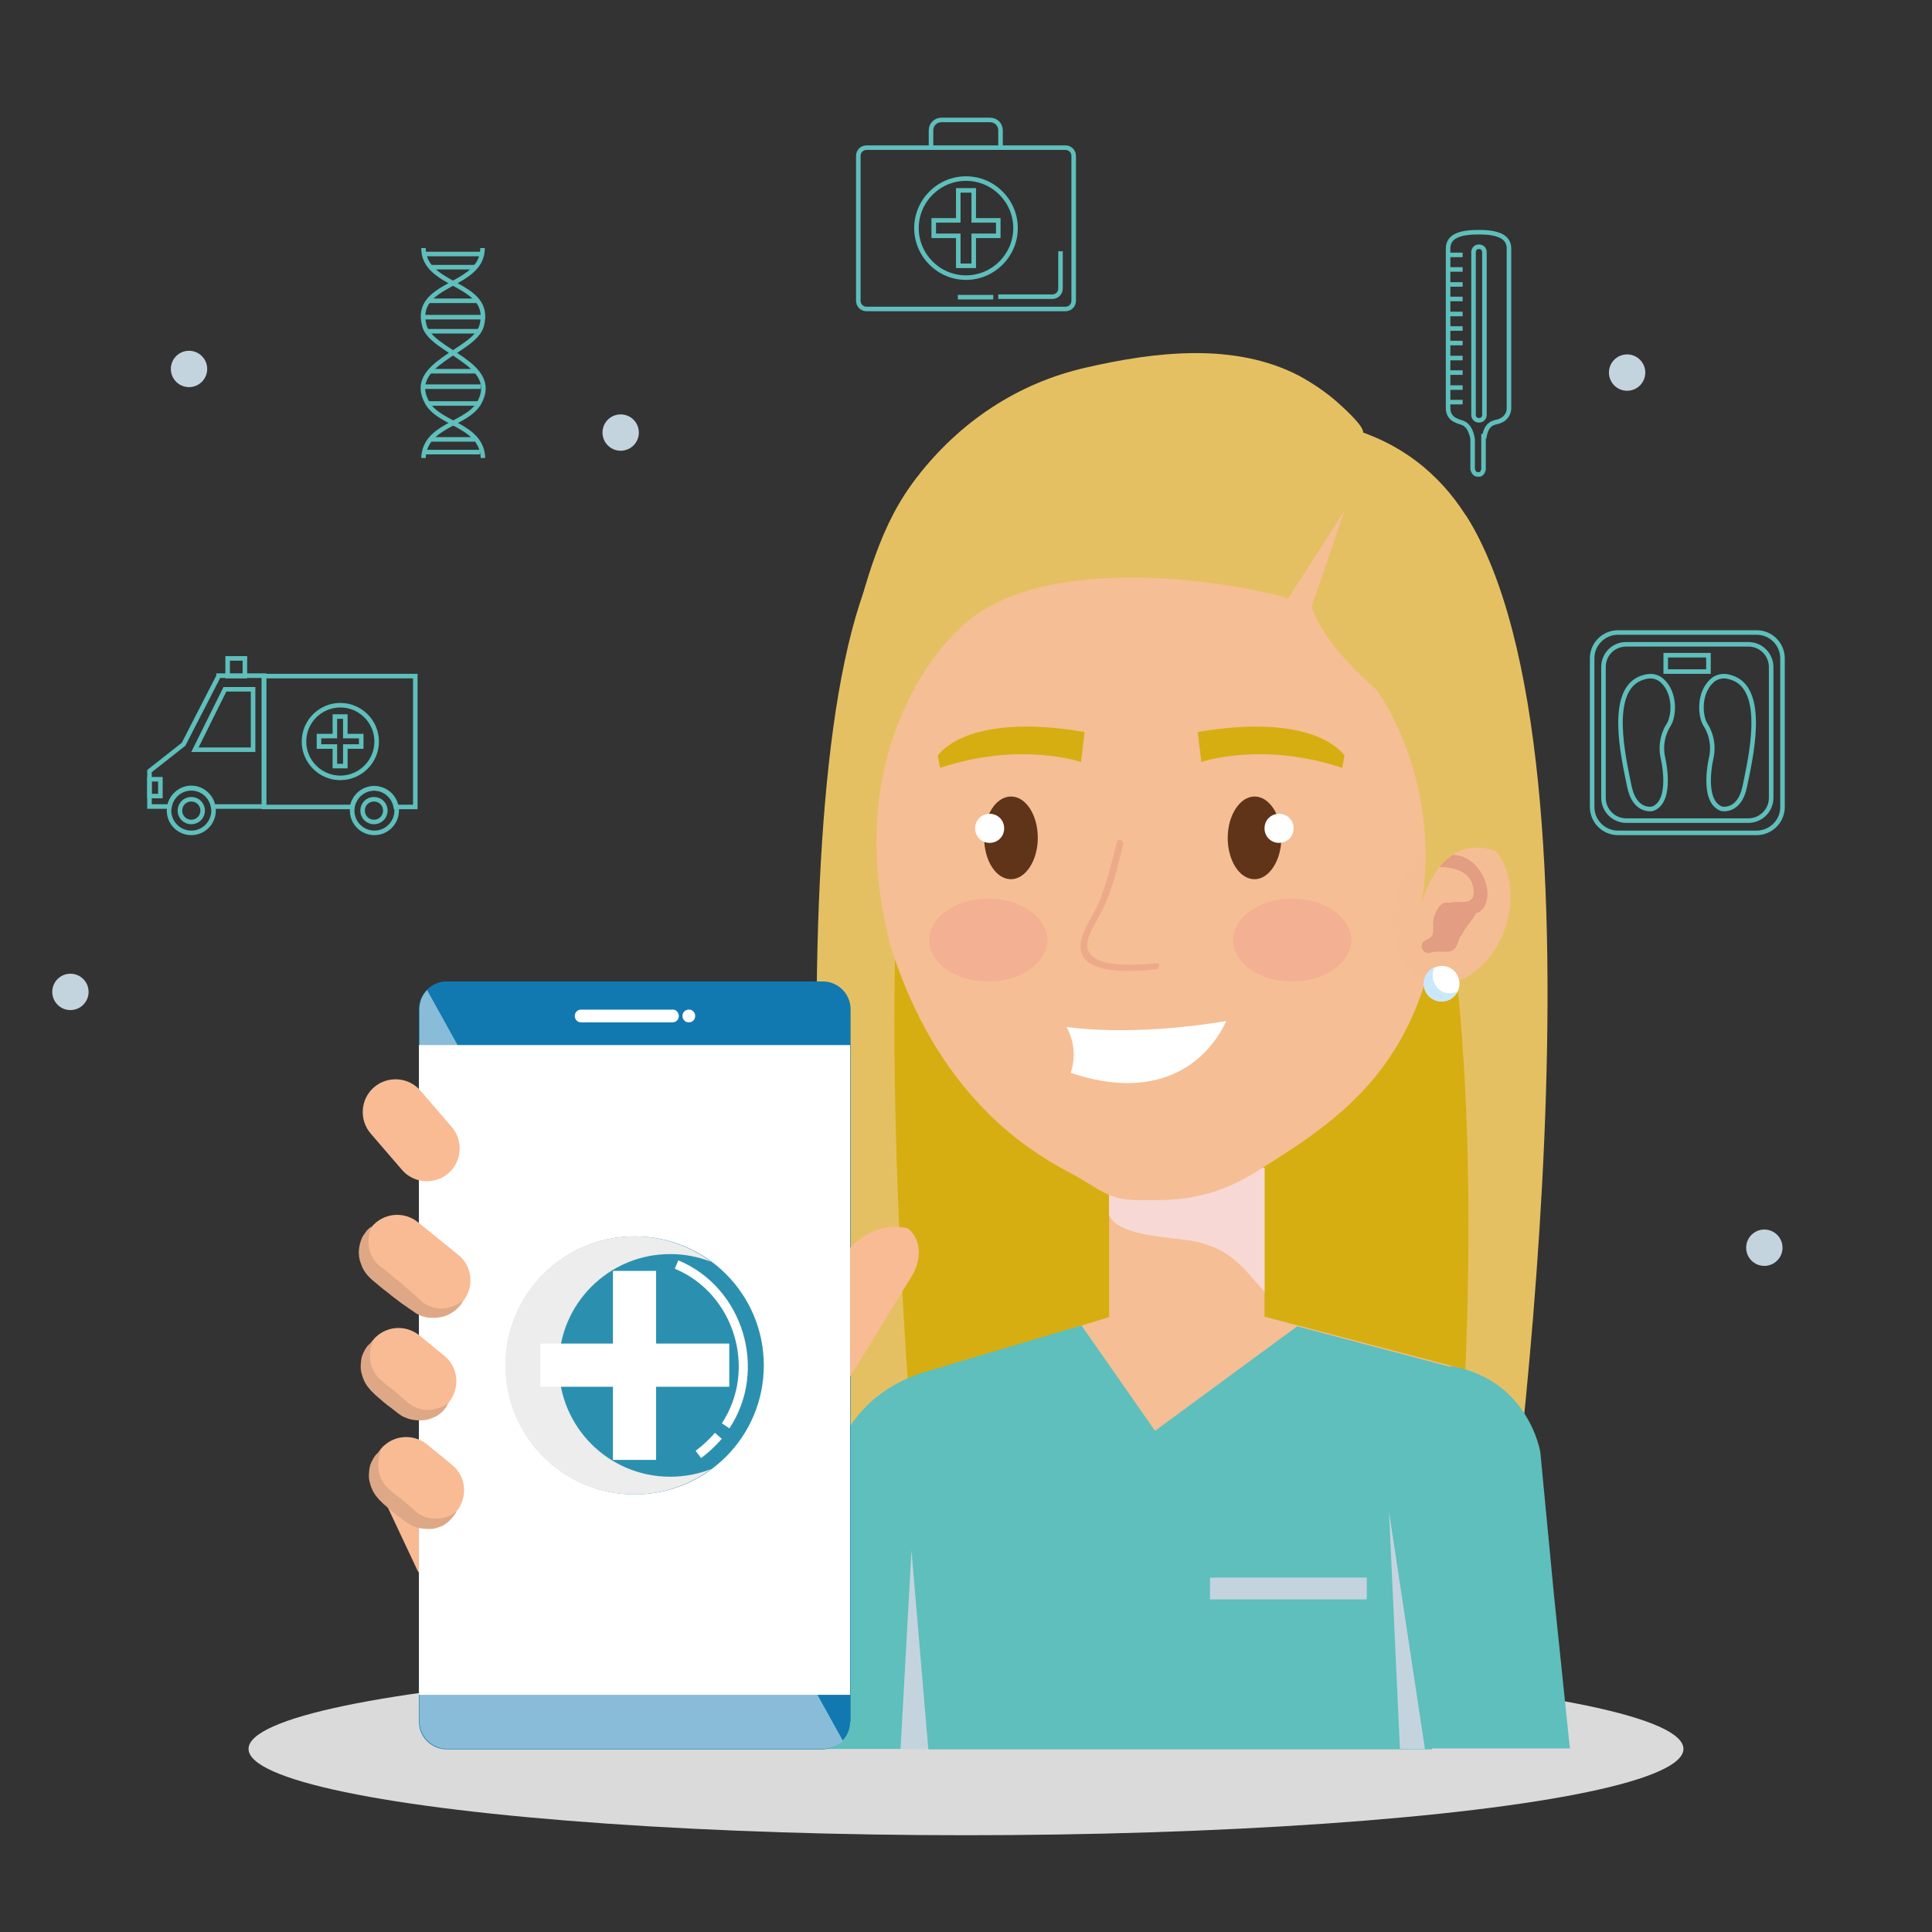<?xml version="1.0" encoding="utf-8"?>
<!-- Generator: Adobe Illustrator 22.1.0, SVG Export Plug-In . SVG Version: 6.00 Build 0)  -->
<svg version="1.1" id="Capa_1" xmlns="http://www.w3.org/2000/svg" xmlns:xlink="http://www.w3.org/1999/xlink" x="0px" y="0px"
	 viewBox="0 0 425.2 425.2" style="enable-background:new 0 0 425.2 425.2;" xml:space="preserve">
<rect x="0" y="0" width="425.2" height="425.2" fill="#333333" stroke="none"/>
<style type="text/css">
	.st0{display:none;fill:#1A2E39;}
	.st1{fill:#DADADA;}
	.st2{fill:#D6AE11;}
	.st3{fill:#F5BE94;}
	.st4{fill:#E5C063;}
	.st5{fill:#5EBFBC;}
	.st6{fill:#49BED8;}
	.st7{fill:#F7D8D4;}
	.st8{fill:#F5BD94;}
	.st9{fill:#E29D82;}
	.st10{fill:#5F3419;}
	.st11{fill:#EDAA8B;}
	.st12{fill:#FFFFFF;}
	.st13{fill:#C4D4DE;}
	.st14{fill:#C9E8FB;}
	.st15{fill:#F3B092;}
	.st16{fill:#F7BA93;}
	.st17{fill:#1179B0;}
	.st18{opacity:0.5;fill:#FFFFFF;}
	.st19{fill:#2B90B0;}
	.st20{fill:#EDEDED;}
	.st21{fill:none;stroke:#FFFFFF;stroke-width:2;stroke-miterlimit:10;}
	.st22{fill:#F8BB94;}
	.st23{fill:#DEA886;}
	.st24{fill:none;stroke:#5EBFBC;stroke-miterlimit:10;}
</style>
<rect x="0" y="0" class="st0" width="425.2" height="425.2"/>
<ellipse class="st1" cx="212.6" cy="384.9" rx="157.9" ry="19"/>
<g>
	<g>
		<path class="st2" d="M320,366.7c12.7-65.9,8.3-184.2,8.3-184.2H189.7c-3.4,56.3,4.1,164.8,5.5,184.2H320z"/>
		<path class="st3" d="M244.3,289.8l-35.4,10.9c0,0-19.2,5.4-19.2,21.1l0.6,31.9H339l-1.7-27.3c-1.6-21.4-17.2-25.6-17.2-25.6
			l-41.7-11H244.3z"/>
		<path class="st4" d="M317.6,366.7h11.1c3.7-24.9,28.1-199.5-6.1-253.3L288.5,134l24.4,40.5C312.9,174.5,332.5,225.5,317.6,366.7z"
			/>
		<path class="st4" d="M205.3,366.7c-2.8-25.3-14.4-140.9-4.6-208.7l-7.3-35.5c-24.8,48-9,213.3-5.8,244.2H205.3z"/>
		<g>
			<g>
				<path class="st5" d="M176,384.9h34l7.5-21.4c29.7-50-10.1-62.6-10.1-62.6c-22.6,4.9-24.1,23-24.1,23L176,384.9z"/>
			</g>
		</g>
		<polygon class="st3" points="207.2,384.2 204.1,350.3 316.1,350.3 309.5,384.2 		"/>
		<polygon class="st6" points="207.2,384.2 204.1,350.3 316.1,350.3 309.5,384.2 		"/>
		<rect x="244.1" y="257.2" class="st3" width="34.2" height="32.9"/>
		<path class="st7" d="M263.8,273.4c-5.2-1.3-17.2-0.9-19.7-5.9V257h34.2v27.3C273.4,278.8,271,275.2,263.8,273.4z"/>
		<path class="st3" d="M260,108.5c48.1,0,59.8,40.4,57.3,85.9c-2.2,39.8-22.9,52.2-40.7,63.4c-7.8,4.9-15.1,6.6-24.1,6.3
			c-9,0.3-9.4-2-17.6-6.3c-24.9-13.1-37.6-37.7-42.5-64.2C184.4,148.7,212,108.5,260,108.5z"/>
		<g>
			<g>
				<path class="st8" d="M314.1,216c6.6,2.2,14.3-3.1,17.2-11.9c2.9-8.8,0-17.7-6.6-19.9c-6.6-2.2-14.3,3.1-17.2,11.9
					C304.5,204.9,307.5,213.8,314.1,216z"/>
				<path class="st9" d="M313.8,206.9c2-0.8,1.6-1.8,1.6-3.5c0-1.3,0.4-2.4,1.1-3.5c0.7-1.2,1.6-1.4,2.6-1.2
					c0.7-0.2,1.6-0.2,2.4-0.2c2.5,0.1,3.3-1,2.6-3.7c-0.8-3.1-4.3-4-7.5-4c-1.3,0-2-0.9-0.3-1.8c5.2-2.7,10.2,1.4,11,6.7
					c0.3,1.9-0.2,4.1-1.9,5.1c-0.1,0-0.2,0.1-0.5,0.1c-0.8,1.7-2.3,2.9-3.1,4.7c-0.1,0.3-0.3,0.5-0.5,0.6c-0.2,0.7-0.5,1.5-0.8,2.1
					c-1.1,2-3.7,0.7-5.4,1.3C313.1,210.4,312,207.7,313.8,206.9z"/>
			</g>
		</g>
		<g>
			<path class="st10" d="M270.2,184.4c0,5,2.6,9.1,5.9,9.1c3.2,0,5.9-4.1,5.9-9.1c0-5-2.6-9.1-5.9-9.1
				C272.9,175.3,270.2,179.4,270.2,184.4z"/>
			<path class="st10" d="M216.6,184.4c0,5,2.6,9.1,5.9,9.1c3.2,0,5.9-4.1,5.9-9.1c0-5-2.6-9.1-5.9-9.1
				C219.2,175.3,216.6,179.4,216.6,184.4z"/>
		</g>
		<g>
			<g>
				<g>
					<path class="st2" d="M264.4,167.7c0,0,13.4-4.6,31,1.3l0.5-2.7c0,0-5.9-9.7-32.3-5.2L264.4,167.7z"/>
				</g>
			</g>
		</g>
		<g>
			<g>
				<g>
					<path class="st2" d="M237.9,167.7c0,0-13.4-4.6-31,1.3l-0.5-2.7c0,0,5.9-9.7,32.3-5.2L237.9,167.7z"/>
				</g>
			</g>
		</g>
		<g>
			<g>
				<path class="st11" d="M245.8,185.3c-1.1,4.5-2.2,8.9-3.9,13.2c-1.3,3.2-3.9,6.1-4.1,9.6c-0.3,7,12.8,5.6,16.7,5.2
					c0.8-0.1,0.9-1.4,0-1.3c-4.5,0.4-18.3,1.7-14.6-6.5c1.2-2.6,2.7-4.9,3.8-7.6c1.5-3.9,2.5-8.1,3.5-12.1
					C247.3,184.8,246,184.5,245.8,185.3L245.8,185.3z"/>
			</g>
		</g>
		<g>
			<path class="st12" d="M269.9,224.7c-4.8,10.2-16,17.6-34.3,11.4c0,0,2.1-4.7-0.9-10.1C234.6,226,248.6,228.3,269.9,224.7"/>
		</g>
		<path class="st4" d="M300,95.2c0,0,3,21.6-16.6,36.5c-8.1-2.7-54.6-12-73,7.4c0,0-25.9,23.4-14.7,67.8c0,0-20.4-36.8-3-84.8
			c2.3-6.3,5-11.8,9.2-17.2c9.4-12.1,22.1-20.6,37.1-24c15.2-3.5,32.7-5.6,46.9,1.8c2.8,1.5,5.9,3.6,8.3,5.7
			C295.3,89.4,300.2,93.7,300,95.2z"/>
		<path class="st4" d="M300,95.2l-11,29.4c0,0-7.2,8.6,14,27.3c0,0,14.3,19.1,9.9,47c0,0,4.1-17.6,18.3-10.8
			C331.2,188.2,346.7,112,300,95.2z"/>
		<polygon class="st3" points="295.9,112.4 288.5,134 283.5,131.7 		"/>
		<path class="st5" d="M238,291.7l-30.6,9.1c0,0-10.4,8-6.8,40.4l0.9,9.9l2.8,33.9h110.8l12.5-61.6c2.9-14.4-7.7-22.4-7.7-22.4
			l-34.4-9.1l-31.3,23L238,291.7z"/>
		<path class="st12" d="M284.7,182.3c0,1.8-1.4,3.2-3.2,3.2c-1.8,0-3.2-1.4-3.2-3.2c0-1.8,1.4-3.2,3.2-3.2
			C283.3,179.1,284.7,180.5,284.7,182.3z"/>
		<path class="st12" d="M221,182.3c0,1.8-1.4,3.2-3.2,3.2c-1.8,0-3.2-1.4-3.2-3.2c0-1.8,1.4-3.2,3.2-3.2
			C219.6,179.1,221,180.5,221,182.3z"/>
		<path class="st5" d="M313.6,384.9l-7.9-52.2c-1.2-11.5-1.8-29.4,13.9-32c16.9,3.1,19.4,18.9,19.4,18.9l3,31.4l3.5,33.8H313.6z"/>
		<polygon class="st13" points="313.6,384.9 305.7,332.7 308.1,384.9 		"/>
		<polygon class="st13" points="198.2,384.9 204.3,384.9 200.6,341.2 		"/>
		<g>
			<path class="st12" d="M321.2,216.5c0,2.2-1.8,3.9-3.9,3.9c-2.2,0-3.9-1.8-3.9-3.9c0-2.2,1.8-3.9,3.9-3.9
				C319.4,212.5,321.2,214.3,321.2,216.5z"/>
			<path class="st14" d="M318.1,218.5L318.1,218.5c-1.7-0.5-2.7-1.9-2.8-3.7c0,0,0-0.1,0-0.1c0-0.7,0.2-1.4,0.5-1.9
				c-1.4,0.6-2.5,2-2.5,3.7c0,2.2,1.8,3.9,3.9,3.9c1.6,0,2.9-0.9,3.5-2.2C320,218.6,319,218.7,318.1,218.5z"/>
		</g>
		<g>
			<g>
				<path class="st15" d="M297.4,206.9c0,5-5.8,9.1-13,9.1c-7.2,0-13-4.1-13-9.1c0-5,5.8-9.1,13-9.1
					C291.5,197.8,297.4,201.9,297.4,206.9z"/>
			</g>
			<g>
				<path class="st15" d="M230.5,206.9c0,5-5.8,9.1-13,9.1c-7.2,0-13-4.1-13-9.1c0-5,5.8-9.1,13-9.1
					C224.7,197.8,230.5,201.9,230.5,206.9z"/>
			</g>
		</g>
		<rect x="266.3" y="347.2" class="st13" width="34.5" height="4.8"/>
	</g>
	<g>
		<polygon class="st16" points="82.5,325.7 92.1,346.1 96.5,327.1 		"/>
		<g>
			<path class="st17" d="M187.1,378.9c0,3.3-2.7,6.1-6.1,6.1H98.3c-3.3,0-6.1-2.7-6.1-6.1V222.1c0-3.3,2.7-6.1,6.1-6.1h82.8
				c3.3,0,6.1,2.7,6.1,6.1V378.9z"/>
			<rect x="92.2" y="230" class="st12" width="94.9" height="143"/>
			<g>
				<path class="st12" d="M149.4,223.6c0,0.8-0.6,1.4-1.4,1.4h-20.1c-0.8,0-1.4-0.6-1.4-1.4l0,0c0-0.8,0.6-1.4,1.4-1.4h20.1
					C148.7,222.1,149.4,222.8,149.4,223.6L149.4,223.6z"/>
				<path class="st12" d="M153,223.6c0,0.8-0.6,1.4-1.4,1.4c-0.8,0-1.4-0.6-1.4-1.4c0-0.8,0.6-1.4,1.4-1.4
					C152.3,222.1,153,222.8,153,223.6z"/>
			</g>
			<path class="st18" d="M94,217.9c-1.1,1.1-1.7,2.6-1.7,4.2v156.7c0,3.3,2.7,6.1,6.1,6.1h82.8c1.7,0,3.2-0.7,4.3-1.8L94,217.9z"/>
		</g>
		<g>
			<path class="st19" d="M168.1,300.5c0,15.7-12.7,28.4-28.4,28.4c-15.7,0-28.4-12.7-28.4-28.4c0-15.7,12.7-28.4,28.4-28.4
				C155.4,272.1,168.1,284.8,168.1,300.5z"/>
			<path class="st20" d="M147.5,325c-13.6,0-24.5-11-24.5-24.5c0-13.6,11-24.5,24.5-24.5c3.2,0,6.2,0.6,9,1.7
				c-4.7-3.5-10.6-5.6-16.9-5.6c-15.7,0-28.4,12.7-28.4,28.4c0,15.7,12.7,28.4,28.4,28.4c6.3,0,12.2-2.1,16.9-5.6
				C153.8,324.4,150.7,325,147.5,325z"/>
			<g>
				<g>
					<rect x="134.9" y="279.7" class="st12" width="9.5" height="41.6"/>
					<rect x="118.9" y="295.7" class="st12" width="41.6" height="9.5"/>
				</g>
			</g>
			<g>
				<path class="st21" d="M158.1,316c-1.3,1.5-2.8,2.9-4.4,4.1"/>
				<path class="st21" d="M148.9,278.3c13.7,5.7,19,23.1,10.8,35.5"/>
			</g>
		</g>
		<path class="st22" d="M187.1,274.6c0,0,5.7-6.3,12.8-4.2c0,0,4.4,3.2,1.1,9.9L187.1,303V274.6z"/>
		<path class="st22" d="M98.7,258.2c-3,2.6-7.6,2.3-10.2-0.7l-6.9-8c-2.6-3-2.3-7.6,0.7-10.2l0,0c3-2.6,7.6-2.3,10.2,0.7l6.9,8
			C102,251,101.7,255.6,98.7,258.2L98.7,258.2z"/>
		<g>
			<path class="st22" d="M100.5,332.6c-2.6,3.1-7.1,3.5-10.2,1l-5.5-4.5c-3.1-2.6-3.5-7.1-1-10.2l0,0c2.6-3.1,7.1-3.5,10.2-1
				l5.5,4.5C102.6,324.9,103,329.5,100.5,332.6L100.5,332.6z"/>
			<g>
				<g>
					<path class="st23" d="M100.5,332.6c0,0-0.2,0.4-0.7,1.1c-0.2,0.3-0.6,0.7-1.1,1.2c-0.2,0.2-0.5,0.4-0.8,0.6
						c-0.3,0.2-0.6,0.4-1,0.5c-0.4,0.1-0.8,0.3-1.2,0.4c-0.4,0.1-0.9,0.1-1.4,0.1c-0.9,0-2-0.1-3-0.5c-0.5-0.1-1-0.4-1.4-0.7
						c-0.2-0.1-0.5-0.3-0.7-0.4l-0.5-0.4c-0.7-0.6-1.5-1.1-2.2-1.7c-0.7-0.6-1.4-1.2-2.1-1.8l-0.5-0.5l-0.1-0.1l-0.1-0.1l-0.1-0.1
						l-0.2-0.2c-0.3-0.4-0.8-0.9-1-1.3c-0.6-0.9-0.9-1.9-1.1-2.8c-0.2-0.9-0.1-1.8,0-2.6c0.1-0.8,0.4-1.5,0.7-2
						c0.3-0.6,0.6-1,0.9-1.3c0.3-0.3,0.6-0.5,0.7-0.7c0.2-0.1,0.3-0.2,0.3-0.2s0,0.1-0.1,0.3c-0.1,0.2-0.2,0.5-0.3,0.9
						c-0.2,0.8-0.4,1.9-0.2,3.1c0.1,1.2,0.7,2.5,1.6,3.6c0.3,0.3,0.4,0.4,0.7,0.7l0.3,0.2l0.1,0.1l0.1,0.1l0,0c-0.1-0.1,0,0-0.1,0
						l0,0l0,0l0.5,0.4c0.7,0.6,1.5,1.1,2.2,1.7c0.7,0.6,1.4,1.2,2.1,1.8l0.5,0.5c0.2,0.1,0.3,0.2,0.4,0.3c0.3,0.2,0.5,0.5,0.9,0.6
						c0.6,0.4,1.3,0.6,1.9,0.7c0.3,0,0.7,0.1,1,0.1c0.3,0,0.6,0,0.9,0c0.3,0,0.6-0.1,0.9-0.1c0.3-0.1,0.6-0.1,0.8-0.2
						c0.4-0.2,0.9-0.3,1.3-0.5C100,332.8,100.5,332.6,100.5,332.6z"/>
				</g>
			</g>
		</g>
		<g>
			<path class="st22" d="M98.8,308.6c-2.5,3.1-7.1,3.5-10.2,1l-5.5-4.5c-3.1-2.6-3.5-7.1-1-10.2l0,0c2.6-3.1,7.1-3.5,10.2-1l5.5,4.5
				C100.9,300.9,101.3,305.5,98.8,308.6L98.8,308.6z"/>
			<g>
				<g>
					<path class="st23" d="M98.8,308.6c0,0-0.1,0.1-0.2,0.3c-0.1,0.2-0.2,0.5-0.5,0.9c-0.3,0.4-0.6,0.8-1.1,1.2
						c-0.5,0.4-1.1,0.8-1.9,1.1c-0.7,0.3-1.6,0.5-2.6,0.5c-0.9,0-2-0.1-3-0.5c-0.5-0.2-1-0.4-1.4-0.7l-0.7-0.5l-0.5-0.4
						c-0.7-0.6-1.5-1.1-2.2-1.7c-0.7-0.6-1.4-1.2-2.1-1.8l-0.5-0.5l-0.1-0.1l-0.1-0.1l-0.1-0.1l-0.2-0.2c-0.3-0.4-0.8-0.9-1-1.3
						c-0.6-0.9-0.9-1.9-1.1-2.8c-0.2-0.9-0.1-1.8,0-2.6c0.1-0.8,0.4-1.5,0.7-2c0.3-0.6,0.6-1,0.9-1.3c0.3-0.3,0.6-0.5,0.7-0.7
						c0.2-0.1,0.3-0.2,0.3-0.2s0,0.1-0.1,0.3c-0.1,0.2-0.2,0.5-0.3,0.9c-0.2,0.8-0.4,1.9-0.2,3.1c0.1,1.2,0.7,2.5,1.6,3.6
						c0.3,0.3,0.4,0.4,0.7,0.7l0.3,0.2l0.1,0.1l0.1,0.1c0.1,0.1-0.1-0.1-0.1,0l0,0l0,0l0,0l0.5,0.4c0.7,0.6,1.5,1.1,2.2,1.7
						c0.7,0.6,1.4,1.2,2.1,1.8c0.3,0.3,0.6,0.5,0.9,0.8c0.3,0.2,0.6,0.4,0.9,0.6c1.2,0.7,2.6,1,3.8,0.9c1.2-0.1,2.3-0.5,3-0.8
						c0.3-0.2,0.6-0.3,0.8-0.5C98.7,308.6,98.8,308.6,98.8,308.6z"/>
				</g>
			</g>
		</g>
		<g>
			<path class="st22" d="M101.9,286.4c-2.6,3.1-7.1,3.5-10.2,1l-8.9-7.2c-3.1-2.6-3.5-7.1-1-10.2l0,0c2.6-3.1,7.1-3.5,10.2-1
				l8.9,7.2C104,278.7,104.4,283.3,101.9,286.4L101.9,286.4z"/>
			<g>
				<g>
					<path class="st23" d="M101.9,286.4c0,0-0.1,0.1-0.2,0.3c-0.1,0.2-0.3,0.5-0.7,0.9c-0.3,0.4-0.8,0.8-1.4,1.2
						c-0.6,0.4-1.3,0.8-2.2,1c-0.9,0.2-1.9,0.3-3,0.2c-1.1-0.1-2.2-0.5-3.2-1.2c-0.5-0.4-0.9-0.6-1.3-0.9c-0.4-0.3-0.8-0.6-1.3-0.9
						c-0.8-0.6-1.7-1.3-2.5-1.9c-0.8-0.7-1.7-1.3-2.5-2c-0.4-0.3-0.8-0.7-1.2-1l-0.6-0.5l-0.1-0.1l-0.1-0.1l0,0l0,0l-0.1-0.1
						l-0.3-0.3c-0.9-0.9-1.5-2-1.8-3c-0.4-1-0.5-2.1-0.4-3c0.1-0.9,0.3-1.7,0.6-2.4c0.1-0.3,0.3-0.6,0.5-0.9
						c0.2-0.3,0.4-0.5,0.5-0.7c0.3-0.4,0.6-0.6,0.8-0.8c0.2-0.2,0.3-0.2,0.3-0.2s0,0.1-0.1,0.4c-0.1,0.2-0.2,0.6-0.3,1
						c-0.1,0.5-0.2,1-0.2,1.6c0,0.6,0,1.3,0.2,1.9c0.1,0.7,0.4,1.4,0.8,2c0.4,0.7,0.9,1.2,1.4,1.7l0.3,0.2l0.1,0.1l0,0l0,0l0,0
						c-0.2-0.1,0,0-0.1-0.1l0.2,0.1l0.6,0.5c0.4,0.3,0.8,0.6,1.2,1c0.8,0.7,1.7,1.3,2.5,2c0.8,0.7,1.6,1.4,2.4,2.1
						c0.8,0.7,1.5,1.3,2.2,2c1.2,1,2.8,1.5,4.2,1.5c0.7,0,1.4-0.1,2-0.3c0.6-0.2,1.1-0.4,1.5-0.6c0.4-0.2,0.7-0.4,0.9-0.6
						C101.8,286.5,101.9,286.4,101.9,286.4z"/>
				</g>
			</g>
		</g>
	</g>
</g>
<g>
	<g>
		<path class="st24" d="M236.3,66.2c0,1-0.8,1.8-1.8,1.8h-43.8c-1,0-1.8-0.8-1.8-1.8V34.3c0-1,0.8-1.8,1.8-1.8h43.8
			c1,0,1.8,0.8,1.8,1.8V66.2z"/>
		<g>
			<path class="st24" d="M223.5,50.2c0,6-4.9,10.9-10.9,10.9c-6,0-10.9-4.9-10.9-10.9c0-6,4.9-10.9,10.9-10.9
				C218.6,39.3,223.5,44.2,223.5,50.2z"/>
			<polygon class="st24" points="219.7,48.5 214.3,48.5 214.3,41.9 210.9,41.9 210.9,48.5 205.5,48.5 205.5,51.9 210.9,51.9 
				210.9,58.5 214.3,58.5 214.3,51.9 219.7,51.9 			"/>
		</g>
		<g>
			<path class="st24" d="M233.4,55.3v8.2c0,1-0.8,1.8-1.8,1.8h-11.9"/>
			<line class="st24" x1="218.6" y1="65.4" x2="210.8" y2="65.4"/>
		</g>
		<path class="st24" d="M220.2,32.5v-3.8c0-1.3-1-2.3-2.3-2.3h-10.7c-1.3,0-2.3,1-2.3,2.3v3.8"/>
	</g>
</g>
<g>
	<g>
		<g>
			<g>
				<path class="st24" d="M106.2,54.6c0,8.8-15.4,7.4-12.8,17.1c1.5,5.7,16.8,8.3,12.1,16.9c-2.7,4.9-12,4.9-12.3,12.2"/>
				<path class="st24" d="M93.2,54.6c0,8.8,15.4,7.4,12.8,17.1c-1.5,5.7-16.8,8.3-12,16.9c2.7,4.9,12,4.9,12.3,12.2"/>
			</g>
			<line class="st24" x1="94.8" y1="58.8" x2="104.7" y2="58.8"/>
			<line class="st24" x1="93.7" y1="55.9" x2="106.1" y2="55.9"/>
			<line class="st24" x1="94.2" y1="66.2" x2="105.3" y2="66.2"/>
			<line class="st24" x1="94.2" y1="88.8" x2="105.3" y2="88.8"/>
			<line class="st24" x1="93.5" y1="69.8" x2="106.3" y2="69.8"/>
			<line class="st24" x1="93.1" y1="85.1" x2="105.8" y2="85.1"/>
			<line class="st24" x1="93.9" y1="72.9" x2="105.5" y2="72.9"/>
			<line class="st24" x1="94.8" y1="81.7" x2="104.7" y2="81.7"/>
			<line class="st24" x1="104.5" y1="96.7" x2="94.7" y2="96.7"/>
			<line class="st24" x1="105.6" y1="99.5" x2="93.2" y2="99.5"/>
		</g>
		<g>
			<path class="st24" d="M326.7,91.3c0,0.7-0.5,1.2-1.2,1.2l0,0c-0.7,0-1.2-0.5-1.2-1.2V55.5c0-0.7,0.5-1.2,1.2-1.2l0,0
				c0.7,0,1.2,0.5,1.2,1.2V91.3z"/>
			<path class="st24" d="M326.7,96c0.6-3.4,2.7-2.9,3.5-3.4l0.6-0.3c0.8-0.6,1.3-1.4,1.3-2.5V54.7c0-2.9-3-3.6-6.7-3.6
				c-3.7,0-6.7,0.7-6.7,3.6v35.1c0,1.2,0.5,2,1.3,2.5l0.6,0.3c0.8,0.5,2.8,0.1,3.5,4v6.6c0,0,0.2,1.3,1.2,1.2c0,0,0.9,0.3,1.2-1.1
				V96z"/>
			<g>
				<line class="st24" x1="318.9" y1="56.1" x2="321.9" y2="56.1"/>
				<line class="st24" x1="318.9" y1="59.3" x2="321.9" y2="59.3"/>
				<line class="st24" x1="318.9" y1="62.6" x2="321.9" y2="62.6"/>
				<line class="st24" x1="318.9" y1="65.8" x2="321.9" y2="65.8"/>
				<line class="st24" x1="318.9" y1="69.1" x2="321.9" y2="69.1"/>
				<line class="st24" x1="318.9" y1="72.3" x2="321.9" y2="72.3"/>
				<line class="st24" x1="318.9" y1="75.5" x2="321.9" y2="75.5"/>
				<line class="st24" x1="318.9" y1="78.8" x2="321.9" y2="78.8"/>
				<line class="st24" x1="318.9" y1="82" x2="321.9" y2="82"/>
				<line class="st24" x1="318.9" y1="85.3" x2="321.9" y2="85.3"/>
				<line class="st24" x1="318.9" y1="88.5" x2="321.9" y2="88.5"/>
			</g>
		</g>
	</g>
</g>
<g>
	<g>
		<g>
			<polygon class="st24" points="49.5,151.7 55.7,151.7 55.7,165 42.9,165 			"/>
			<rect x="32.9" y="171.5" class="st24" width="2.4" height="3.7"/>
			<g>
				<path class="st24" d="M47,178.4c0,2.7-2.2,4.9-4.9,4.9c-2.7,0-4.9-2.2-4.9-4.9c0-2.7,2.2-4.9,4.9-4.9
					C44.8,173.5,47,175.7,47,178.4z"/>
				<path class="st24" d="M44.6,178.4c0,1.4-1.1,2.5-2.5,2.5c-1.4,0-2.5-1.1-2.5-2.5c0-1.4,1.1-2.5,2.5-2.5
					C43.5,175.9,44.6,177,44.6,178.4z"/>
			</g>
			<g>
				<path class="st24" d="M87.3,178.4c0,2.7-2.2,4.9-4.9,4.9c-2.7,0-4.9-2.2-4.9-4.9c0-2.7,2.2-4.9,4.9-4.9
					C85.1,173.5,87.3,175.7,87.3,178.4z"/>
				<path class="st24" d="M84.8,178.4c0,1.4-1.1,2.5-2.5,2.5c-1.4,0-2.5-1.1-2.5-2.5c0-1.4,1.1-2.5,2.5-2.5
					C83.7,175.9,84.8,177,84.8,178.4z"/>
			</g>
			<path class="st24" d="M48.1,148.8l-7.7,15l-7.5,5.9v7.8h4.4c0.4-2.3,2.4-4.1,4.8-4.1c2.4,0,4.4,1.8,4.8,4.1h11.2v-28.8H48.1z"/>
			<path class="st24" d="M58.1,148.8v28.8h19.4c0.4-2.3,2.4-4.1,4.8-4.1c2.4,0,4.4,1.8,4.8,4.1h4.3v-28.8H58.1z"/>
			<g>
				<path class="st24" d="M82.9,163.2c0,4.4-3.6,8-8,8c-4.4,0-8-3.6-8-8c0-4.4,3.6-8,8-8C79.3,155.2,82.9,158.8,82.9,163.2z"/>
				<polygon class="st24" points="79.5,162 76,162 76,157.7 73.7,157.7 73.7,162 70.2,162 70.2,164.3 73.7,164.3 73.7,168.6 
					76,168.6 76,164.3 79.5,164.3 				"/>
			</g>
			<rect x="50.1" y="144.9" class="st24" width="3.8" height="3.9"/>
		</g>
		<g>
			<path class="st24" d="M389.8,175.6c0,2.8-2.3,5-5,5h-26.9c-2.8,0-5-2.3-5-5v-28.8c0-2.8,2.2-5,5-5h26.9c2.8,0,5,2.3,5,5V175.6z"
				/>
			<path class="st24" d="M392.3,177.6c0,3.2-2.6,5.7-5.7,5.7h-30.5c-3.2,0-5.7-2.6-5.7-5.7v-32.7c0-3.2,2.6-5.7,5.7-5.7h30.5
				c3.2,0,5.7,2.6,5.7,5.7V177.6z"/>
			<g>
				<path class="st24" d="M365.8,149.8c3,2.7,2.7,7.8,1.4,9.8c0,0-2,2.8-1.3,6.8c0,0,2.5,9.9-2.2,11.6c0,0-3.9,0.9-5.1-4.9
					c-1.2-6-5-21.6,3-24C363.4,148.5,364.8,148.9,365.8,149.8z"/>
				<path class="st24" d="M376.8,149.8c-3,2.7-2.7,7.8-1.4,9.8c0,0,2,2.8,1.3,6.8c0,0-2.5,9.9,2.2,11.6c0,0,3.9,0.9,5.1-4.9
					c1.2-6,5-21.6-3-24C379.3,148.5,377.8,148.9,376.8,149.8z"/>
			</g>
			<rect x="366.6" y="144.2" class="st24" width="9.4" height="3.6"/>
		</g>
	</g>
</g>
<g>
	<circle class="st13" cx="136.6" cy="95.2" r="4"/>
	<circle class="st13" cx="15.5" cy="218.3" r="4"/>
	<circle class="st13" cx="388.3" cy="274.6" r="4"/>
	<circle class="st13" cx="358.1" cy="82" r="4"/>
	<circle class="st13" cx="41.6" cy="81.2" r="4"/>
	<g>
		<line class="st13" x1="147.5" y1="174.4" x2="147.5" y2="182.9"/>
		<line class="st13" x1="151.7" y1="178.7" x2="143.2" y2="178.7"/>
	</g>
	<g>
		<line class="st13" x1="409.4" y1="354.6" x2="409.4" y2="363.1"/>
		<line class="st13" x1="413.7" y1="358.8" x2="405.1" y2="358.8"/>
	</g>
	<g>
		<line class="st13" x1="27.4" y1="338.6" x2="27.4" y2="347.2"/>
		<line class="st13" x1="31.7" y1="342.9" x2="23.2" y2="342.9"/>
	</g>
	<g>
		<line class="st13" x1="114.3" y1="35" x2="114.3" y2="43.5"/>
		<line class="st13" x1="118.6" y1="39.3" x2="110.1" y2="39.3"/>
	</g>
	<g>
		<path class="st13" d="M388.3,206.9c5.6,0,11.2,0,16.9,0"/>
		<path class="st13" d="M363.8,206.9c6.1,0,12.2,0,18.2,0"/>
	</g>
	<g>
		<path class="st13" d="M105.2,315.3c5.6,0,11.2,0,16.9,0"/>
		<path class="st13" d="M80.8,315.3c6.1,0,12.2,0,18.2,0"/>
	</g>
	<g>
		<path class="st13" d="M267.3,29.4c5.6,0,11.2,0,16.9,0"/>
		<path class="st13" d="M254.3,29.4c2.3,0,4.5,0,6.8,0"/>
		<path class="st13" d="M242.9,29.4c1.8,0,3.6,0,5.4,0"/>
	</g>
	<g>
		<path class="st13" d="M362.3,313.8c2.9,0,5.9,0,8.8,0"/>
		<path class="st13" d="M348.4,313.8c3.4,0,6.9,0,10.3,0"/>
		<path class="st13" d="M338.1,313.8c1.4,0,5.4,0,6.7,0"/>
	</g>
</g>
</svg>
